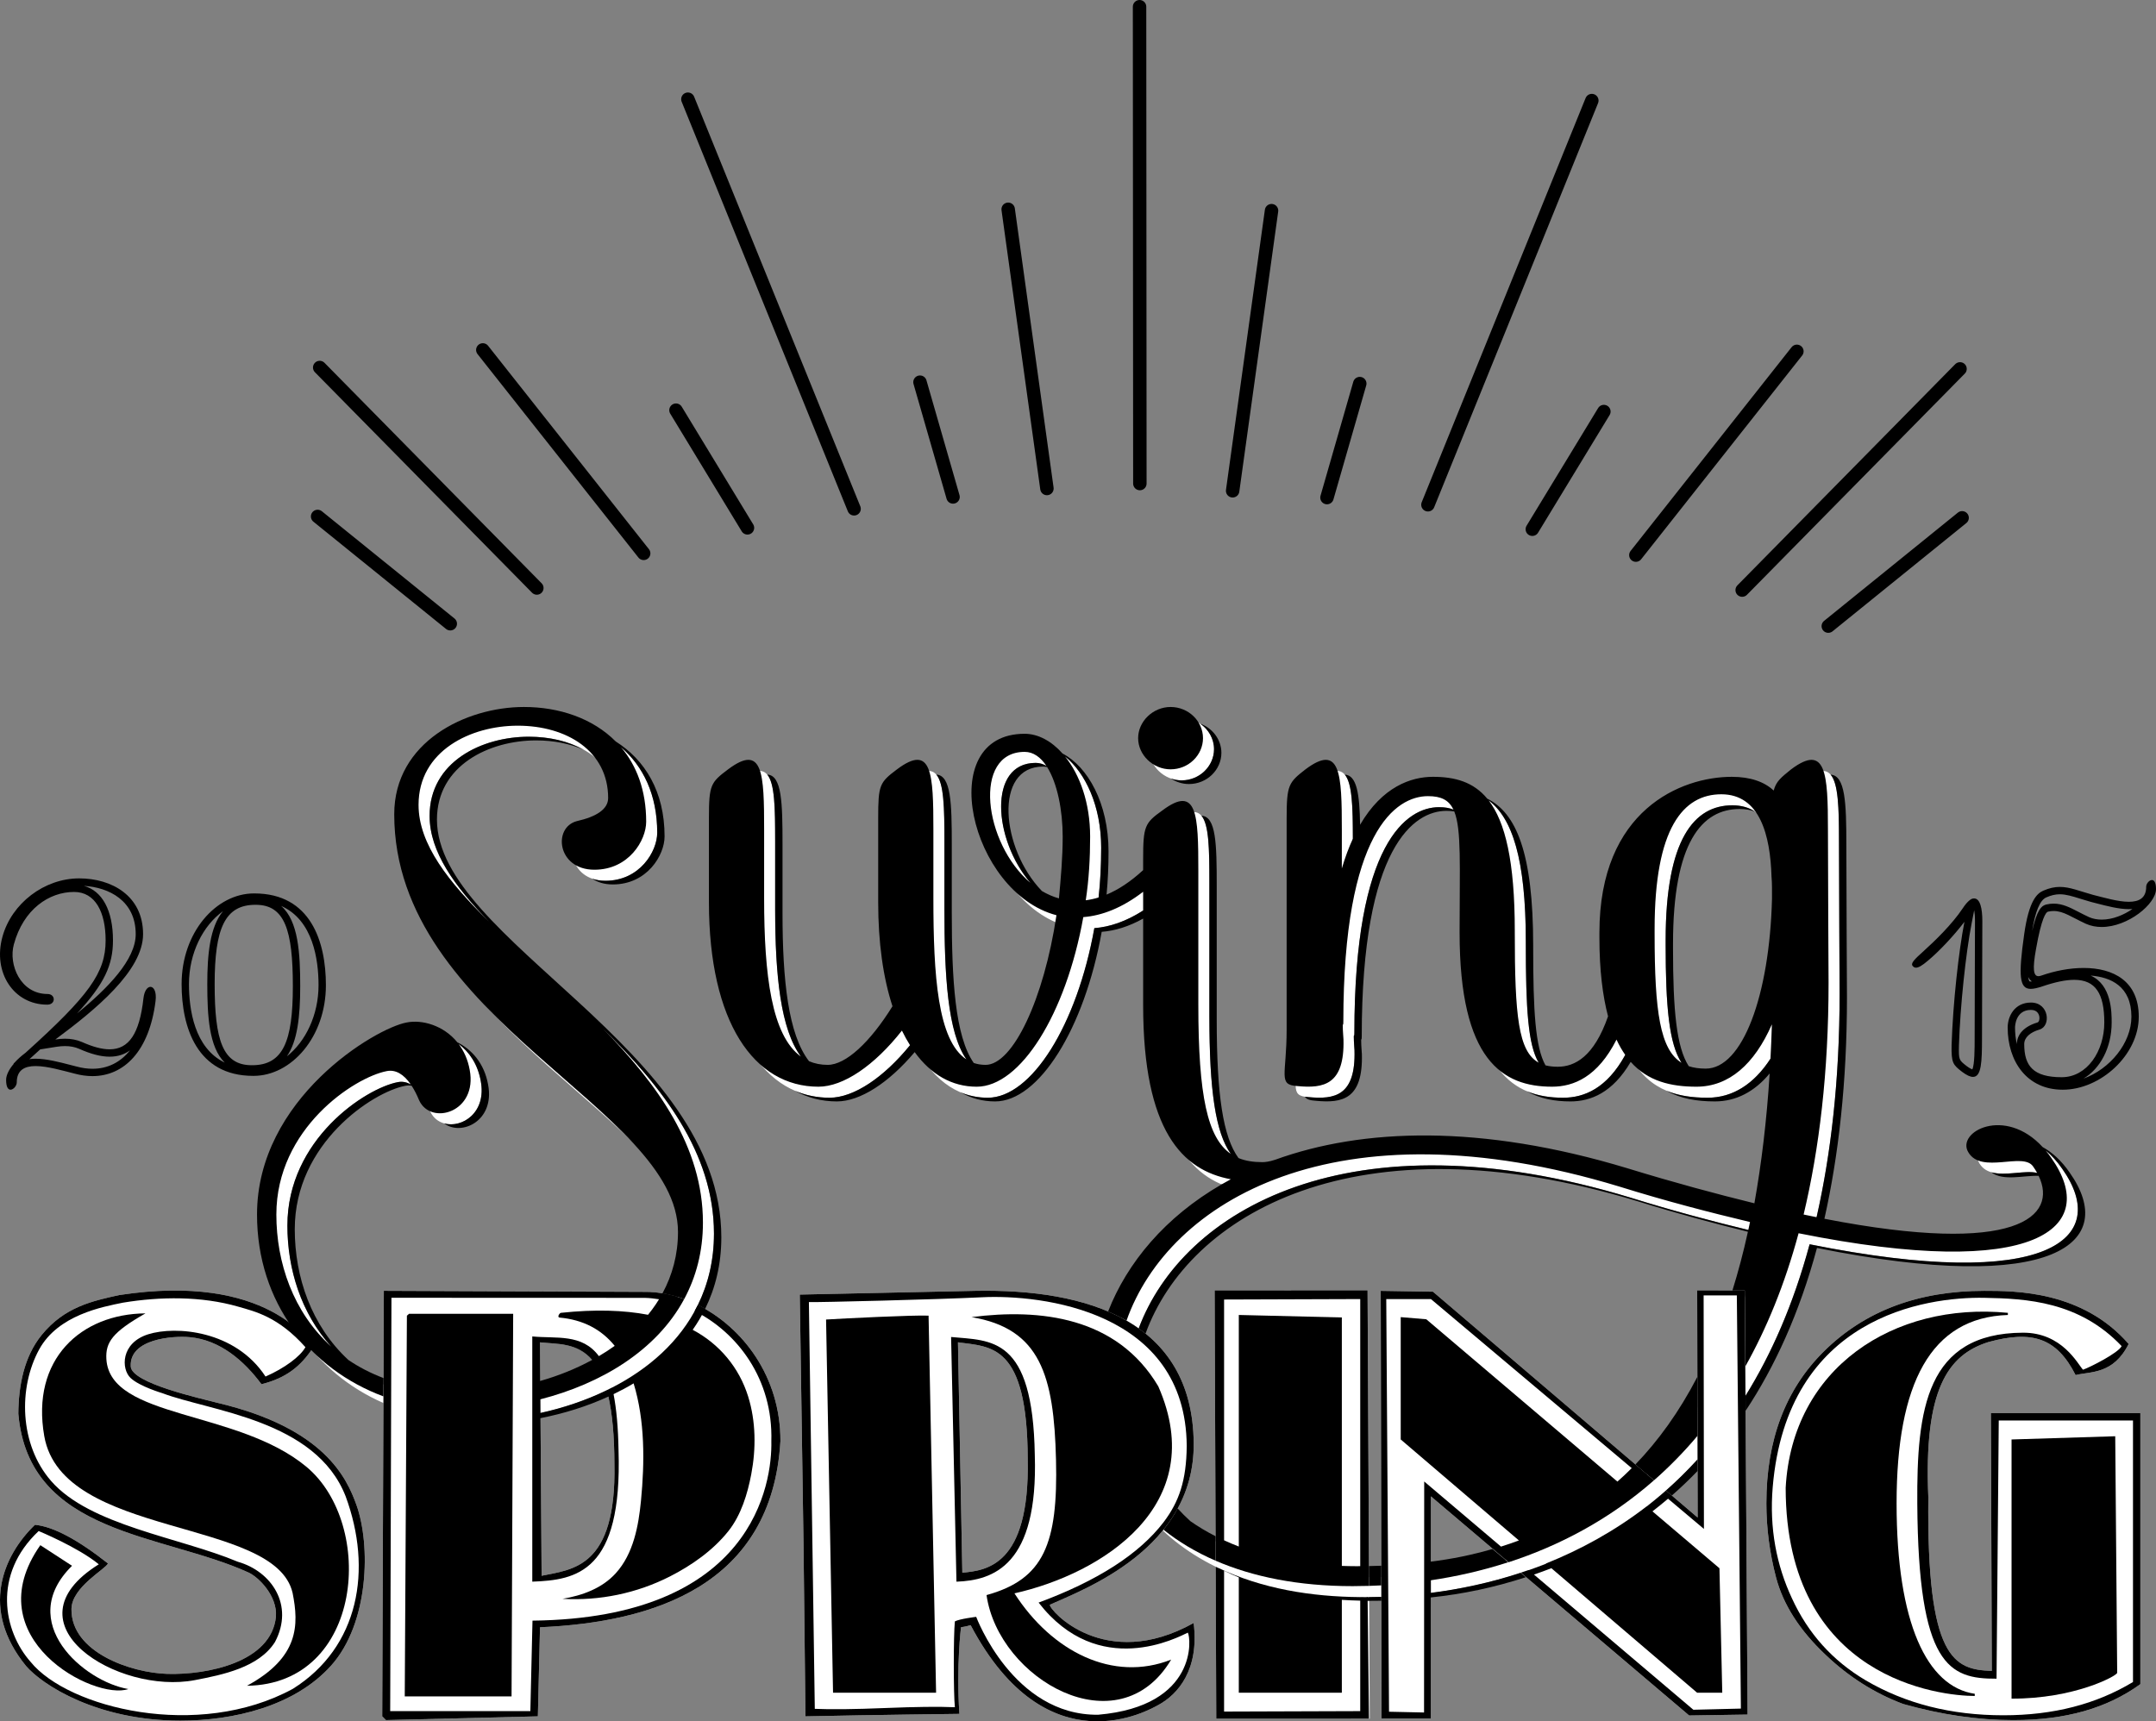 <?xml version="1.0" encoding="utf-8"?>
<!DOCTYPE svg>
<svg version="1.1" id="Swing-Spring-Logo" xmlns="http://www.w3.org/2000/svg" xmlns:xlink="http://www.w3.org/1999/xlink" x="0px" y="0px" width="750.531px" height="599.343px" viewBox="121.582 648.544 750.531 599.343" enable-background="new 121.582 648.544 750.531 599.343" xml:space="preserve">
<rect x="121.582" y="648.544" width="750.531" height="599.343" fill="#808080" stroke="none"/>
<title>Swing Spring 2015</title>
<desc>Swing Spring 2015 logo</desc>
<path id="shine" fill="none" stroke="#000000" stroke-width="4.679" stroke-linecap="round" stroke-linejoin="round" stroke-miterlimit="10" d="
	M518.275,650.883l0.108,166.023 M564.221,721.893l-13.541,97.535 M594.934,782.1l-11.413,39.694 M675.721,683.562l-57.056,140.729
	 M679.911,791.837l-24.909,40.974 M747.1,770.873l-56.053,70.95 M803.891,776.982l-75.836,77.02 M758.035,866.549l46.585-37.706
	 M486.031,818.631l-13.49-97.216 M441.842,781.607l11.504,39.966 M361.047,683.086l57.848,142.619 M381.783,832.335l-24.882-40.976
	 M345.652,841.213l-55.995-70.831 M232.874,776.506l75.588,76.77 M232.148,828.365l46.179,37.35"/>
<path id="y20" d="M150.804,956.99c8.662,0.514,18.021,5.12,18.021,16.818c0,8.854-9.66,18.821-20.446,27.616
	c9.625-10.341,12.532-17.009,12.532-25.444C160.912,965.564,157.199,958.74,150.804,956.99 M144.19,1012.771
	c1.846,0,3.469,0.315,4.937,0.953c4.138,1.844,7.606,2.74,10.6,2.74c2.934,0,5.259-0.833,7.108-2.219
	c-3.328,4.188-7.762,6.427-13.065,6.427c-1.764,0-3.609-0.258-5.536-0.779c-0.688-0.172-1.404-0.357-2.137-0.548
	c-3.921-1.019-8.363-2.172-12.118-2.172c-0.784,0-1.514,0.049-2.193,0.149c0.078-0.061,0.156-0.119,0.236-0.18l0.095-0.07
	l0.084-0.078c1.168-1.053,2.294-2.075,3.374-3.068l5.669-0.908C142.272,1012.855,143.263,1012.771,144.19,1012.771 M149.146,954.38
	c-12.141,0-23.516,8.691-26.712,20.322c-3.451,12.525,3.963,23.646,15.592,23.646c3.069,0,2.939-3.708,0.129-3.708
	c-9.458,0-13.676-10.225-11.758-17.255c3.323-12.269,12.269-18.278,20.959-18.278c7.414,0,10.992,7.029,10.992,16.872
	c0,11.248-5.752,19.172-27.863,39.11c-1.535,1.149-2.812,2.301-3.835,3.451c-0.128,0.127-0.254,0.255-0.383,0.255l0.129,0.128
	c-1.663,1.918-2.686,3.964-2.686,5.624c0,2.545,0.725,3.414,1.535,3.414c1.02,0,2.171-1.378,2.171-2.519
	c0-4.359,2.772-5.711,6.562-5.711c4.096,0,9.383,1.579,13.633,2.643c2.106,0.57,4.167,0.855,6.159,0.855
	c10.957,0,19.798-8.644,21.962-26.164c0.405-3.248-0.621-4.92-1.774-4.92c-1.022,0-2.143,1.319-2.444,4.026
	c-1.368,12.313-5.079,17.728-11.786,17.728c-2.69,0-5.862-0.873-9.559-2.519c-1.909-0.829-3.925-1.175-5.979-1.175
	c-1.109,0-2.23,0.102-3.35,0.28c13.803-10.223,30.547-23.9,30.547-36.681C171.388,960.387,160.395,954.38,149.146,954.38
	L149.146,954.38z M219.454,963.979c11.104,4.895,13.016,18.693,13.016,27.596c0,10.339-4.479,19.624-11.032,24.771
	c3.662-5.218,4.652-13.755,4.652-24.387C226.091,980.466,225.446,969.171,219.454,963.979 M199.225,965.799
	c-4.626,5.539-5.481,15.219-5.481,25.39c0,11.066,0.602,21.946,6.058,27.328c-10.591-5.113-12.436-18.583-12.436-27.328
	C187.364,980.42,192.223,970.796,199.225,965.799 M210.108,959.62h-0.128c-13.164,0-25.178,13.548-25.178,31.57
	c0,15.082,5.367,31.953,24.923,31.953h0.129c13.162,0,25.177-13.549,25.177-31.569C235.032,976.492,229.792,959.62,210.108,959.62
	L210.108,959.62z M209.214,1019.437c-10.097,0-12.908-8.691-12.908-28.248c0-19.426,3.578-27.607,14.186-27.607h0.129
	c10.098,0,12.908,8.819,12.908,28.375c0,19.299-3.451,27.479-14.186,27.479L209.214,1019.437L209.214,1019.437z"/>
<path id="y15" d="M808.824,965.473c0.151,0.842,0.274,2.061,0.274,3.797c0,2.432-0.027,10.185-0.054,18.404
	c-0.031,9.279-0.065,19.154-0.065,22.647c0,2.97,0,8.972-0.811,10.561c-0.316-0.105-0.949-0.392-1.995-1.174
	c-2.701-2.102-2.753-2.143-2.658-7.188c0.439-13.587,2.341-31.868,4.424-42.521L808.824,965.473 M808.79,961.365
	c-0.099,0-0.201,0.008-0.307,0.024c-0.706,0-2.116,1.06-3.646,3.412c-3.764,5.646-9.763,11.408-13.408,14.702
	c-3.53,3.176-4.824,4.469-3.999,5.41c0.301,0.345,0.649,0.562,1.132,0.562c0.836,0,2.073-0.655,4.161-2.443
	c4.233-3.529,9.292-9.057,12.702-13.527c-2.001,10.233-3.998,28.347-4.47,42.932c-0.117,6.233,0.472,6.822,3.647,9.292
	c1.619,1.213,2.858,1.774,3.813,1.774c2.926,0,3.125-5.286,3.125-13.183c0-6.588,0.119-35.875,0.119-41.052
	C811.66,964.888,810.91,961.365,808.79,961.365L808.79,961.365z M838.632,959.914c2.146,0,4.342,0.684,7.123,1.55
	c1.149,0.357,2.338,0.728,3.675,1.101l0.034,0.009l0.031,0.009c0.632,0.157,1.29,0.329,1.964,0.503
	c3.619,0.94,7.722,2.007,11.203,2.007c0.438,0,0.852-0.019,1.246-0.051c-3.003,2.069-6.862,3.696-10.707,3.696
	c-1.6,0-3.083-0.294-4.365-0.854c-1.359-0.624-2.542-1.236-3.686-1.828c-2.99-1.547-5.572-2.882-8.664-2.882
	c-0.866,0-1.718,0.102-2.604,0.312l-0.11,0.026l-0.107,0.036c-1.418,0.47-2.938,1.655-4.677,9.156
	c1.088-6.795,2.729-10.722,4.879-11.679C835.574,960.268,837.089,959.914,838.632,959.914 M849.355,988.224
	c6.959,0.54,14.196,3.667,14.196,14.332c0,9.2-7.539,18.262-16.715,21.549c5.871-3.435,9.842-10.809,9.842-19.55
	C856.679,1001.001,856.679,991.45,849.355,988.224 M827.637,988.719c0.16,0.339,0.352,0.637,0.574,0.904
	c0.203,0.244,0.433,0.459,0.682,0.641c-0.14,0.016-0.274,0.024-0.398,0.024c-0.247,0-0.355-0.033-0.368-0.033v0.001
	C827.923,990.057,827.74,989.604,827.637,988.719 M828.593,1000.178c2.33,0,2.819,1.697,2.922,2.429
	c0.116,0.831-0.107,1.79-0.71,1.962c-4.529,1.344-7.126,4.084-7.126,7.516v0.005c-0.438-1.912-0.64-3.875-0.64-5.768
	C823.039,1006.069,823.103,1000.178,828.593,1000.178 M870.699,954.956c-0.938,0-1.999,1.269-1.999,2.318
	c0,4.013-2.551,5.256-6.038,5.256c-3.77,0-8.635-1.455-12.545-2.433c-4.742-1.32-7.992-2.744-11.487-2.744
	c-1.792,0-3.65,0.375-5.804,1.332c-2.116,0.941-4.939,3.412-6.587,15.057c-2.113,14.796-1.644,19.109,2.255,19.109
	c1.091,0,2.449-0.338,4.095-0.879c4.449-1.507,8.107-2.269,11.066-2.269c7.446,0,10.461,4.837,10.461,14.854
	c0,9.998-6,19.054-14.821,19.054c-9.879,0-13.055-3.88-13.055-11.525c0-2.354,2.116-4.117,5.293-5.059
	c4.116-1.175,3.41-9.41-2.94-9.41c-5.765,0-8.115,4.824-8.115,8.705c0,11.643,6.587,21.643,19.171,21.643
	c13.174,0,26.465-12.116,26.465-25.406c0-12.432-8.859-16.988-19.194-16.988c-4.822,0-9.964,0.992-14.68,2.639
	c-0.394,0.144-0.745,0.222-1.054,0.222c-1.729,0-2.124-2.43-0.828-9.512c1.883-10.704,3.413-12.705,4.117-12.939
	c0.703-0.167,1.367-0.242,2.013-0.242c3.453,0,6.322,2.195,11.278,4.476c1.732,0.756,3.57,1.088,5.437,1.088
	c9.164,0,18.911-8.021,18.911-13.202C872.112,955.756,871.443,954.956,870.699,954.956L870.699,954.956z"/>
<g id="Swing-spring">
	<path id="Swing-white-shadow" fill="#FFFFFF" d="M370.125,1078.085c0,35.85-30.017,56.336-62.296,62.842l-0.1-6.264
		c28.449-6.205,53.712-24.964,53.712-53.322c0-42.985-98.778-73.596-98.778-145.456c0-25.184,24.965-37.34,45.156-37.34
		c22.362,0,42.551,13.024,42.551,39.945c0,6.514-6.078,16.719-18.018,16.719c-13.026,0-14.545-14.764-6.078-16.935
		c6.73-1.521,10.855-4.125,10.855-8.033c0-16.282-14.329-25.184-31.479-25.184c-16.282,0-34.519,8.684-34.519,27.57
		C271.128,974.746,370.125,1012.087,370.125,1078.085z M532.914,920.255c6.295,0,11.288-4.992,11.288-10.855
		c0-5.862-4.993-10.856-11.288-10.856c-6.08,0-11.289,4.994-11.289,10.856C521.625,915.263,526.834,920.255,532.914,920.255z
		 M267.002,1008.395c-10.855,1.954-52.104,26.488-52.104,66.867c0,30.059,17.803,53.02,42.576,62.793
		c0.017,0.007,0.032,0.014,0.049,0.02l0.111-6.354c-25.248-10.167-36.006-33.683-36.006-56.457
		c0-29.959,27.139-47.762,38.427-49.933c4.343-0.868,8.25,2.824,11.288,10.205c4.126,8.901,20.409,4.126,17.586-10.639
		C286.542,1011.652,274.603,1006.877,267.002,1008.395z M714.229,1135.66c-24.373,43.794-61.217,57.692-96.073,61.103v6.613
		c32.108-3.798,68.13-16.786,96.073-48.588V1135.66z M751.526,1081.775c-6.046,22.393-14.469,40.899-24.488,56.15v-31.683
		c2.905-8.643,5.452-18.072,7.581-28.375c-13.678-3.256-28.873-7.164-45.59-12.374c-97.77-29.659-155.733,4.549-171.063,45.584
		c-1.93-1.371-3.978-2.616-6.127-3.745c7.229-17.297,21.326-33.293,42.042-44.35c-16.762-3.104-30.518-16.746-30.518-60.666v-39.433
		c-7.327,5.635-14.332,8.322-20.83,8.823c-6.078,33.866-21.916,59.05-37.115,59.05c-11.072,0-19.952-6.946-26.03-19.537
		c-9.553,12.156-20.366,19.537-29.052,19.537c-22.362,0-38.129-22.36-38.129-64.261v-29.308c0-11.506,0.598-12.374,6.676-16.935
		c12.158-9.118,12.538,1.521,12.538,21.058v23.883c0,33.649,4.106,57.964,22.126,57.964c6.295,0,14.744-7.816,22.559-20.407
		c-3.256-9.986-4.976-22.145-4.976-36.257v-29.308c0-11.505,0.491-12.374,6.567-16.934c12.157-9.118,12.647,1.521,12.647,21.058
		v23.883c0,31.911,2.1,57.964,18.164,57.964c9.553,0,20.334-23.013,24.677-52.104c-29.959-7.815-42.985-63.176-11.072-63.176
		c11.289,0,22.796,14.763,22.796,35.821c0,7.599-0.435,14.98-1.521,22.145c6.191-0.773,12.899-3.971,19.972-10.494v-3.834
		c0-11.505,0.599-12.592,6.677-16.935c12.157-9.117,12.538,1.521,12.538,21.06v46.677c0,43.42,6.024,54.709,22.307,54.709
		c0.891,0,2.441-0.169,4.349-0.812c0.025-0.009,0.052-0.012,0.077-0.021c30.376-10.997,71.476-12.542,122.764,3.003
		c16.282,4.992,30.833,8.9,44.076,12.157c3.257-18.235,5.438-38.86,6.09-62.308c-6.08,13.895-14.961,21.709-26.25,21.709
		c-11.7,0-21.824-3.244-27.836-16.402c-6.567,12.996-14.897,16.402-22.438,16.402c-17.151,0-32.188-9.117-32.188-53.623v-0.65
		c0-36.474,1.8-46.894-11.009-46.894c-11.072,0-29.461,12.157-29.461,78.591c0,0.433,0.016,0.868-0.201,1.086
		c0,2.387,0.247,4.342,0.247,4.992c0.436,15.849-6.883,17.151-16,16.282c-6.948-0.434-3.782-3.691-3.782-19.756v-73.597
		c0-11.505,0.706-12.374,6.568-16.934c12.158-9.118,12.646,1.521,12.646,21.058v13.46c7.686-26.051,21.745-31.912,31.731-31.912
		c17.15,0,28.475,8.899,28.475,53.622v0.651c0,36.255,1.932,46.676,14.958,46.676c5.988,0,12.641-3.557,17.511-17.549
		c-1.847-7.05-3.006-16.006-3.006-27.391v-1.736c0-42.769,28.485-54.273,46.072-54.273c6.513,0,11.337,1.735,14.593,4.776
		c0.868-3.258,2.605-4.559,6.08-7.382c12.156-9.118,12.808,1.521,12.808,21.058c0,15.63,0.217,49.065,0.217,53.188
		c0,31.263-3.256,57.966-8.683,80.762c79.023,16.716,90.747-1.304,79.893-16.718c-3.475-5.209-18.02,2.822-22.579-4.992
		c-4.56-7.599,15.414-17.585,28.875,1.953C856.629,1079.822,834.675,1098.492,751.526,1081.775z M495.359,943.7
		c0-14.329-4.561-29.525-13.244-29.525c-21.492,0-12.156,44.289,11.94,51.02C494.707,958.247,495.359,950.866,495.359,943.7z
		 M742.113,957.595c-0.434-14.329-4.012-28.656-17.472-28.656c-13.243,0-23.224,11.722-23.224,46.893v1.737
		c0,35.387,3.25,46.893,17.795,46.893c12.81,0,22.196-25.402,23.064-59.052C742.276,962.805,742.33,959.982,742.113,957.595z
		 M531.035,1174.697c-1.385,2.411-2.962,4.656-4.672,6.754c14.878,13.974,38.07,23.203,69.91,23.203c2.134,0,4.311-0.043,6.51-0.119
		v-6.899c-1.727,0.036-3.451,0.07-5.153,0.07C566.929,1197.706,544.811,1188.473,531.035,1174.697z"/>
	<g id="SPRING-white-fill">
		<path fill="#FFFFFF" d="M197.685,1137.084c-6.649-1.743-30.263-6.925-30.587-12.747c-0.536-9.618,14.603-10.756,20.537-10.21
			c10.536,0.968,18.892,8.188,24.963,16.372c8.595-2.116,13.744-6.272,17.938-12.705c-0.813-1.711-15.776-26.295-67.501-18.324
			c-9.455,2.084-18.99,4.163-26.902,13.832c-6.253,7.643-8.097,17.89-8.17,27.472c3.625,42.298,50.323,41.673,80.152,55.304
			c3.501,1.6,10.052,8.132,9.528,15.32c-1.542,15.902-23.888,20.363-37.807,19.963c-12.678-0.366-33.551-7.531-33.377-22.579
			c0.088-7.685,12.078-14.012,12.703-15.88c-10.588-8.345-19.057-12.828-25.408-13.453c-11.169,10.755-19.175,29.489-3.106,49.161
			c5.573,6.509,24.602,19.033,53.735,19.033c18.386,0,39.746-4.937,52.502-19.207c13.182-14.75,13.797-41.887,8.78-55.9
			C242.282,1163.082,234.433,1145.852,197.685,1137.084z"/>
		<path fill="#FFFFFF" d="M346.518,1098.36l-91.322-0.37l-0.56,148.16l1.308,1.307l52.874-1.307l0.747-31.017
			c39.435-1.711,80.746-14.521,83.691-64.827C393.354,1119.431,368.321,1098.509,346.518,1098.36z M310.125,1197.198l-0.561-81.272
			c11.216,1.218,25.824-2.099,25.901,42.418C336.197,1194.45,320.887,1194.967,310.125,1197.198z"/>
		<path fill="#FFFFFF" d="M537.114,1213.641c-31.09,17.343-50.41-4.647-50.06-6.353c11.46-5.231,50.39-19.325,50.071-56.237
			c-0.368-42.592-37.055-53.807-76.039-53.061l-61.095,1.308l1.308,87.064l0.675,59.788c23.352-0.51,53.586-0.863,53.586-0.863
			c-1.12-16.732,0.562-30.163,0.562-30.163s1.846-0.238,3.342-0.735c26.707,50.541,62.573,29.292,65.293,27.837
			C531.646,1238.54,539.119,1229.916,537.114,1213.641z M456.582,1196.136l-1.525-80.229c11.405,1.646,24.214,0.319,24.283,40.751
			C480.098,1194.077,464.608,1195.329,456.582,1196.136z"/>
		<polygon fill="#FFFFFF" points="544.412,1097.818 544.976,1246.965 598.406,1246.956 597.651,1097.805 		"/>
		<path fill="#FFFFFF" d="M728.97,1097.854l0.961,147.672c0,0-20.116,0.32-20.336,0.32l-89.893-76.296l-0.017,77.337h-17.17
			l-0.283-148.886l18.175,0.293l92.15,78.635l-0.16-79.115L728.97,1097.854z"/>
		<path fill="#FFFFFF" d="M814.635,1140.567l0.319,89.747c-13.191-0.399-22.687-4.083-22.096-60.446
			c-1.606-37.557,6.781-49.529,20.836-54.019c15.359-4.241,23.892-1.437,30.428,11.471c5.158-1.3,13.119-0.134,18.47-10.836
			c-16.092-18.495-39.427-18.495-50.263-18.495c-23.041,0-41.661,7.038-55.862,21.112c-13.329,13.203-19.99,30.827-19.99,52.872
			c0,8.595,1.118,17.188,3.362,25.784c2.489,9.468,8.222,18.436,17.186,26.904c8.099,7.723,17.127,13.451,27.093,17.188
			c13.327,3.738,25.956,5.604,38.285,5.604c18.435,0,32.735-4.171,44.265-12.517v-94.37H814.635z"/>
	</g>
	<g id="SPRING">
		<g id="S">
			<path d="M197.685,1137.084c-6.649-1.743-30.263-6.925-30.587-12.747c-0.536-9.618,14.603-10.756,20.537-10.21
				c10.536,0.968,18.892,8.188,24.963,16.372c8.595-2.116,13.744-6.272,17.938-12.705c-0.813-1.711-15.776-26.295-67.501-18.324
				c-9.455,2.084-18.99,4.163-26.902,13.832c-6.253,7.643-8.097,17.89-8.17,27.472c3.625,42.298,50.323,41.673,80.152,55.304
				c3.501,1.6,10.052,8.132,9.528,15.32c-1.542,15.902-23.888,20.363-37.807,19.963c-12.678-0.366-33.551-7.531-33.377-22.579
				c0.088-7.685,12.078-14.012,12.703-15.88c-10.588-8.345-19.057-12.828-25.408-13.453c-11.169,10.755-19.175,29.489-3.106,49.161
				c5.573,6.509,24.602,19.033,53.735,19.033c18.386,0,39.746-4.937,52.502-19.207c13.182-14.75,13.797-41.887,8.78-55.9
				C242.282,1163.082,234.433,1145.852,197.685,1137.084z M132.281,1227.234c-9.543-10.757-13.377-30.44,2.758-45.606
				c0,0,13.793,5.684,20.935,11.582c-33.327,20.779,6.629,45.5,33.459,40.322c9.618-1.855,22.254-4.379,27.873-13.264
				c6.787-12.839-1.222-24.631-12.918-27.938c-20.328-8.543-51.52-12.601-65.041-28.159c-11.06-12.727-11.415-32.495-4.11-45.802
				c6.566-11.962,21.958-14.789,29.129-16.252c13.072-2.154,27.322-2.303,40.123,1.379c5.934,1.707,13.959,3.503,23.421,14.112
				c-1.804,3.263-7.248,7.306-13.894,10.228c-10.514-16.092-31.258-17.736-40.849-14.712c-9.59,3.024-9.429,12.07-6.147,15.192
				c3.11,2.958,11.061,5.301,11.061,5.301c16.561,6.309,53.373,9.177,63.821,35.913c9.407,25.466,4.764,52.526-18.378,67.04
				C190.464,1254.562,145.256,1243.195,132.281,1227.234z"/>
			<path d="M207.555,1235.5c18.151-9.851,18.105-21.177,15.884-32.318c-6.059-26.427-80.144-18.798-86.44-54.56
				c-4.732-26.883,12.828-42.602,35.227-42.783c-11.529,6.547-13.931,10.069-13.617,15.885c1.232,20.977,45.691,17.55,69.684,37.571
				C252.285,1179.316,248.124,1234.949,207.555,1235.5z"/>
			<path d="M146.656,1193.729l-11.032-7.178c-22.75,32.371,18.81,54.188,30.641,50.091
				C150.809,1234.057,126.751,1213.37,146.656,1193.729z"/>
		</g>
		<g id="P">
			<path d="M364.518,1102.917L364.518,1102.917c-0.352,0.72-0.754,1.406-1.138,2.105c14.896,7.49,27.336,23.698,26.714,45.313
				c0.324,14.569-6.188,61.646-83.146,62.486l-0.744,31.504h-48.793l0.438-143.919l88.167,0.033
				c3.388,0.093,6.851,0.686,10.273,1.729c0.365-0.697,0.742-1.389,1.072-2.104l0,0c-3.618-1.092-7.273-1.681-10.842-1.706
				l-91.322-0.371l-0.56,148.16l1.308,1.307l52.874-1.307l0.747-31.016c39.435-1.712,80.746-14.521,83.691-64.828
				C393.327,1127.859,380.114,1110.685,364.518,1102.917z"/>
			<path d="M382.025,1134.782c-3.131-10.061-9.989-18.298-19.311-23.219c1.622-2.31,3.076-4.741,4.336-7.302
				c-0.835-0.479-1.682-0.92-2.534-1.341c-6.304,12.849-17.25,22.27-29.837,28.747c-0.001-0.009-0.003-0.018-0.005-0.026
				c-0.617,0.317-1.233,0.637-1.858,0.939c0.001,0.006,0.002,0.011,0.003,0.016c-7.387,3.591-15.275,6.2-23.084,7.915l-0.032-4.751
				c21.034-5.391,40.366-16.887,50.05-34.895c-2.502-0.915-5.034-1.589-7.557-2.004c-1.426,2.633-3.12,5.117-5.022,7.468
				c-8.324-1.59-18.314-1.966-30.331-0.678c-0.448,0.048-1.399,1.445-0.526,1.646c8.262,0.743,14.62,4.123,19.254,9.852
				c-1.76,1.266-3.604,2.453-5.507,3.577c-5.888-7.927-14.737-6.033-23.187-6.857v85.382c15.372-0.562,31.389-3.239,30.024-45.773
				c-0.132-8.057-0.742-14.438-1.731-19.51c2.395-1.158,4.734-2.402,6.984-3.756c3.973,12.999,3.862,27.428,2.563,40.847
				c-0.852,8.796-2.626,18.476-8.767,25.252c-4.791,5.288-11.662,7.761-18.542,8.919c12.906,0.754,25.875-1.936,37.398-7.801
				c7.591-3.865,15.034-9.094,20.368-15.821c4.387-5.523,6.635-12.916,7.928-19.74
				C384.797,1152.949,384.737,1143.499,382.025,1134.782z M327.72,1122.048c-5.607,3.053-11.705,5.513-18.062,7.313l-0.092-13.436
				C315.564,1116.576,322.522,1115.973,327.72,1122.048z M335.465,1158.344c0.73,36.107-14.58,36.623-25.34,38.854l-0.378-54.88
				c8.158-1.599,16.175-4.102,23.62-7.507C334.675,1140.598,335.449,1148.228,335.465,1158.344z"/>
			<polygon points="263.231,1106.654 262.483,1239.202 299.662,1239.202 300.225,1105.98 263.977,1105.98 263.231,1106.654 			"/>
		</g>
		<g id="R">
			<path d="M487.055,1207.288c11.46-5.231,50.39-19.325,50.071-56.237c-0.368-42.592-37.055-53.807-76.039-53.061l-61.095,1.308
				l1.308,87.064l0.675,59.788c23.352-0.51,53.586-0.863,53.586-0.863c-1.12-16.732,0.562-30.163,0.562-30.163
				s1.846-0.238,3.342-0.735c26.707,50.541,62.573,29.292,65.293,27.837c6.891-3.686,14.362-12.31,12.357-28.585
				C506.026,1230.983,486.705,1208.993,487.055,1207.288z M503.873,1245.589c-29.657,0.339-42.467-34.088-42.467-34.088
				s-5.801,0.709-7.42,1.578c-0.501,4.733-0.501,25.036,0,29.894c-5.481-0.248-13.578-0.155-24.287,0.28
				c-10.715,0.438-18.87,0.53-24.476,0.28l-2.055-141.621c2.736,0.127,45.445-0.933,60.16-1.679
				c20.664-1.048,71.013,4.625,71.368,51.751c-0.115,12.119-2.678,19.43-8.032,26.53c-8.472,11.086-22.98,20.428-43.534,28.024
				c20.948,26.979,48.598,12.029,51.944,10.463C536.183,1218.627,538.745,1242.564,503.873,1245.589z M452.671,1114.06l1.866,85.198
				c12.774-0.468,28.509-5.571,27.271-44.144C481.134,1113.633,466.598,1115.414,452.671,1114.06z M456.582,1196.136l-1.525-80.229
				c11.405,1.646,24.214,0.319,24.283,40.751C480.098,1194.077,464.608,1195.329,456.582,1196.136z"/>
			<path d="M474.723,1203.324c30.241-6.783,68.346-30.519,50.072-72.081c-14.343-24.196-41.077-27.183-65.016-24.098
				c23.938,3.962,28.695,20.362,29.412,49.63c0.718,29.268-4.21,41.645-24.184,47.151c4.19,29.3,45.929,53.316,64.273,22.467
				C509.016,1234.398,487.773,1223.616,474.723,1203.324z"/>
			<path d="M409.148,1107.981l2.428,129.939h35.871l-2.616-131.292C439.849,1106.381,414.998,1107.609,409.148,1107.981z"/>
		</g>
		<g id="I">
			<path d="M597.659,1204.678v-0.035c0,0.009-1.362-0.026-2.312-0.026c-0.109,0-0.197,0-0.25,0v0.014
				c-16.952-0.142-34.158-2.857-49.534-10.225c0.131,0.067,0.264,0.129,0.395,0.196c-0.394-0.186-0.796-0.359-1.183-0.55l0.2,52.912
				l53.164-0.008L597.659,1204.678z M547.701,1244.486v-49.027c1.686,0.816,3.39,1.597,5.124,2.308v40.154h35.867v-32.333
				c2.091,0.138,4.233,0.221,6.405,0.275v38.463L547.701,1244.486z"/>
			<path d="M598.158,1197.704L598.158,1197.704l-0.507-99.899l-53.239,0.014l0.33,87.418l0,0l0.027,6.729
				c12.887,5.576,28.741,8.846,47.662,8.846c1.887,0,3.804-0.031,5.741-0.09L598.158,1197.704z M588.692,1193.766v-86.504h-0.091
				l-35.776-0.868v80.628c-1.769-0.675-3.464-1.409-5.124-2.169v-83.836l47.396-0.16v92.995c-0.436,0.003-0.878,0.013-1.311,0.013
				C592.058,1193.863,590.367,1193.823,588.692,1193.766z"/>
		</g>
		<g id="N">
			<path d="M728.97,1097.854l-16.573-0.04l0.16,79.115l-11.039-9.42c-0.438,0.385-0.882,0.755-1.32,1.133l0.011,0.008
				c-1.779,1.526-3.572,3.009-5.389,4.42l-0.028-0.025c-11.115,8.581-23.094,15.109-35.062,19.887l0.075,0.064
				c-2.012,0.8-4.029,1.537-6.047,2.246l-0.052-0.044c-0.9,0.317-1.801,0.624-2.699,0.922l58.59,49.728
				c0.219,0,20.335-0.32,20.335-0.32L728.97,1097.854z M711.062,1243.854l-55.487-47.069c2.023-0.698,4.046-1.426,6.065-2.216
				l50.73,43.353h8.753l-0.979-43.338l-23.319-19.809c1.828-1.408,3.634-2.884,5.424-4.404l12.493,10.521l-0.104-81.314h11.559
				l1.411,143.869L711.062,1243.854z"/>
			<path d="M690.891,1158.44l-70.483-60.146l-18.175-0.293l0.283,148.886h17.17l0.017-77.336l27.031,22.942
				c17.453-5.678,34.897-14.734,50.627-28.532L690.891,1158.44z M684.624,1164.41l-66.534-56.519l-8.901-0.746v42.594l41.144,35.161
				c-2.07,0.773-4.15,1.49-6.238,2.145l-26.729-22.674l-0.055,80.436l-12.19-0.266l-0.966-143.685h15.548l69.904,58.866
				C687.972,1161.36,686.31,1162.919,684.624,1164.41z"/>
		</g>
		<g id="G">
			<path d="M814.635,1140.567l0.319,89.747c-13.191-0.399-22.687-4.083-22.096-60.446c-1.606-37.557,6.781-49.529,20.836-54.019
				c15.359-4.241,23.892-1.437,30.428,11.471c5.158-1.3,13.119-0.134,18.47-10.836c-16.092-18.495-39.427-18.495-50.263-18.495
				c-23.041,0-41.661,7.038-55.862,21.112c-13.329,13.203-19.99,30.827-19.99,52.872c0,8.595,1.118,17.188,3.362,25.784
				c2.489,9.468,8.222,18.436,17.186,26.904c8.099,7.723,17.127,13.451,27.093,17.188c13.327,3.738,25.956,5.604,38.285,5.604
				c18.435,0,32.735-4.171,44.265-12.517v-94.37H814.635z M864.103,1234.191c-12.81,7.726-27.696,11.584-45.132,11.584
				c-18.188,0-34.055-4.046-47.881-12.145c-11.586-6.848-20.113-16.377-25.715-28.583c-5.358-11.459-7.891-24.373-6.693-38.674
				c4.977-59.412,53.306-66.316,73.63-65.952c14.694,0.262,33.061,1.238,47.838,16.814c-1.122,2.369-10.958,7.351-13.449,8.222
				c-1.812-1.924-7.237-12.961-20.921-12.892c-33.681,0.168-36.977,26.617-36.764,59.581c0.363,56.41,11.05,60.974,27.587,60.888
				l0.77-89.906h46.73V1234.191z"/>
			<path d="M781.809,1171.983c0-41.664,11.84-64.722,38.74-65.586v-0.747c-39.71-3.848-75.124,19.18-77.352,60.946
				c0.063,66.865,54.294,72.456,65.823,72.456v-0.758C792.368,1235.84,781.809,1213.648,781.809,1171.983z"/>
			<path d="M858.602,1231.015l-0.682-82.393l-36.09,1.122v90.238C843.606,1240.056,858.351,1232.137,858.602,1231.015z"/>
		</g>
	</g>
	<g id="Swing-CUT">
		<path d="M544.768,1191.966l-0.031-8.528c-3.133-1.599-6.059-3.348-8.764-5.242c-1.577-1.423-3.053-2.906-4.438-4.433
			c-1.442,2.645-3.104,5.106-4.937,7.387C531.802,1185.327,537.858,1188.978,544.768,1191.966z"/>
		<path d="M255.081,1128.358c-4.513-1.708-8.586-3.828-12.227-6.295c-12.899-11.929-18.663-28.906-18.663-45.52
			c0-29.959,27.139-47.763,38.427-49.933c0.772-0.155,1.528-0.149,2.27-0.018c0.927,1.428,1.801,3.127,2.613,5.097
			c4.126,8.901,20.408,4.126,17.586-10.639c-0.655-3.629-2.042-6.6-3.844-9.001c3.641,2.727,6.62,6.93,7.687,12.844
			c2.12,11.094-6.543,16.547-12.734,14.797c5.923,4.529,17.735-0.764,15.296-13.516c-1.35-7.489-5.758-12.254-10.707-14.72
			c-4.806-5.91-12.282-7.972-17.626-6.904c-10.855,1.953-52.104,26.488-52.104,66.867c0,30.628,18.493,53.874,44.001,63.322
			L255.081,1128.358z M217.786,1071.42c0-29.959,27.139-47.763,38.427-49.933c3.064-0.613,5.908,1.054,8.387,4.673
			c-1.442-0.849-2.963-1.146-4.544-0.83c-11.288,2.17-38.427,19.975-38.427,49.933c0,15.093,4.733,30.506,15.273,42.146
			C223.663,1105.455,217.786,1088.238,217.786,1071.42z"/>
		<path d="M544.203,909.399c0,5.862-4.993,10.855-11.288,10.855c-1.311,0-2.577-0.243-3.764-0.668
			c1.824,1.221,4.011,1.948,6.325,1.948c6.295,0,11.288-4.991,11.288-10.854c0-4.593-3.068-8.638-7.423-10.182
			C542.288,902.483,544.203,905.773,544.203,909.399z"/>
		<path d="M357.598,1077.498c0,7.888-1.967,15.026-5.402,21.365c2.523,0.415,5.055,1.091,7.557,2.004
			c4.134-7.685,6.529-16.54,6.529-26.625c0-26.438-15.889-48.276-34.935-67.665c20.703,20.345,38.778,43.31,38.778,71.508
			c0,9.311-2.046,17.571-5.607,24.833c0.851,0.423,1.696,0.866,2.532,1.345c3.582-7.278,5.636-15.559,5.636-24.896
			c0-65.997-98.996-103.339-98.996-145.458c0-18.887,18.236-27.57,34.519-27.57c6.053,0,11.747,1.113,16.59,3.265
			c-5.336-2.99-11.997-4.545-19.152-4.545c-16.283,0-34.519,8.684-34.519,27.57c0,12.44,8.639,24.464,20.81,36.932
			c-14.155-13.854-24.652-27.062-24.652-40.774c0-18.887,18.236-27.571,34.519-27.571c17.151,0,31.479,8.902,31.479,25.185
			c0,3.908-4.125,6.513-10.855,8.033c-8.467,2.17-6.948,16.934,6.078,16.934c11.94,0,18.018-10.204,18.018-16.718
			c0-10.918-3.323-19.55-8.762-25.956c7.673,6.621,12.605,16.511,12.605,29.799c0,6.514-6.078,16.719-18.019,16.719
			c-1.745,0-3.276-0.271-4.611-0.735c1.796,1.229,4.176,2.016,7.173,2.016c11.94,0,18.019-10.204,18.019-16.718
			c0-15.683-6.858-26.639-17.002-33.062c-7.987-8.048-19.636-12.009-31.953-12.009c-20.191,0-45.156,12.157-45.156,37.341
			C258.818,1003.902,357.598,1034.513,357.598,1077.498z"/>
		<path d="M529.071,916.412c6.294,0,11.288-4.992,11.288-10.855s-4.994-10.855-11.288-10.855c-6.08,0-11.29,4.992-11.29,10.855
			S522.991,916.412,529.071,916.412z"/>
		<path d="M701.53,1167.521l2.036,1.736c3.056-2.668,6.045-5.515,8.958-8.55l-0.009-4.017
			C708.97,1160.588,705.3,1164.192,701.53,1167.521z"/>
		<path d="M598.172,1200.722c1.406-0.042,2.824-0.1,4.256-0.176l-0.015-6.842c-1.432,0.055-2.857,0.093-4.277,0.119
			L598.172,1200.722z"/>
		<path d="M697.36,1163.962c5.259-4.614,10.327-9.753,15.139-15.479l-0.041-20.545c-6.354,12.24-13.636,22.285-21.57,30.503
			L697.36,1163.962z"/>
		<path d="M842.04,1056.789c-2.923-4.243-6.153-7.066-9.373-8.847c-13.216-14.388-30.14-5.288-25.906,1.769
			c4.559,7.815,19.104-0.216,22.578,4.992c0.526,0.747,0.998,1.502,1.413,2.256c-4.028-1.076-11.042,1.175-15.969-0.255
			c4.084,3.219,11.467,1.026,16.478,1.252c6.731,14.018-7.297,28.038-74.578,14.938c4.921-21.987,7.853-47.495,7.853-77.108
			c0-4.125-0.217-37.559-0.217-53.189c0-14.466-0.362-24.041-5.481-24.345c2.691,3.095,2.919,11.525,2.919,23.064
			c0,15.63,0.217,49.065,0.217,53.188c0,29.944-2.993,55.695-8.014,77.848c-1.482-0.299-2.979-0.606-4.512-0.931
			c5.427-22.796,8.683-49.499,8.683-80.762c0-4.124-0.217-37.558-0.217-53.188c0-19.538-0.651-30.177-12.809-21.058
			c-3.474,2.823-5.211,4.125-6.079,7.382c-3.256-3.039-8.08-4.776-14.593-4.776c-17.587,0-46.073,11.506-46.073,54.273v1.737
			c0,11.384,1.158,20.341,3.007,27.39c-4.87,13.992-11.522,17.55-17.511,17.55c-1.582,0-3-0.158-4.271-0.493
			c-3.551-6.365-4.28-18.868-4.28-41.061v-0.651c0-32.655-6.047-46.198-15.981-51.136c-4.835-5.851-11.291-7.61-18.898-7.61
			c-7.636,0-17.646,3.439-25.375,16.69c-0.186-10.57-1.089-17.245-5.333-17.463c2.588,3.024,2.809,11.163,2.817,22.315
			c-1.399,3.04-2.692,6.475-3.842,10.37V937.47c0-19.539-0.488-30.177-12.647-21.058c-5.861,4.56-6.567,5.427-6.567,16.935v73.596
			c0,16.064-3.166,19.322,3.781,19.756c9.118,0.869,16.437-0.434,16.001-16.282c0-0.652-0.247-2.605-0.247-4.992
			c0.217-0.218,0.201-0.653,0.201-1.086c0-66.433,18.389-78.591,29.461-78.591c4.576,0,7.282,1.343,8.877,4.716
			c-1.36-0.588-3.004-0.872-5.034-0.872c-11.072,0-29.461,12.156-29.461,78.59c0,0.434,0.016,0.869-0.201,1.087
			c0,2.386,0.247,4.341,0.247,4.991c0.436,15.849-6.883,17.151-16,16.283c-0.486-0.03-0.918-0.077-1.309-0.138
			c0.623,0.902,1.792,1.289,3.87,1.418c9.118,0.869,16.437-0.434,16.001-16.282c0-0.652-0.248-2.605-0.248-4.992
			c0.217-0.218,0.201-0.653,0.201-1.086c0-66.433,18.389-78.591,29.462-78.591c1.008,0,1.915,0.074,2.749,0.212
			c2.546,6.296,1.854,18.895,1.854,41.558v0.65c0,44.506,15.036,53.623,32.187,53.623c7.541,0,15.871-3.406,22.439-16.401
			c0.918,2.008,1.943,3.761,3.042,5.33c-6.436,11.749-14.398,14.914-21.639,14.914c-4.453,0-8.76-0.624-12.702-2.313
			c4.602,2.671,9.825,3.595,15.265,3.595c6.994,0,14.659-2.972,20.975-13.767c5.966,6.739,13.968,8.643,22.895,8.643
			c11.289,0,20.171-7.815,26.25-21.709c-0.114,4.083-0.289,8.047-0.493,11.961c-5.7,8.77-13.063,13.591-21.914,13.591
			c-5.143,0-9.979-0.629-14.297-2.448c4.932,2.803,10.671,3.729,16.859,3.729c7.447,0,13.838-3.425,19.073-9.731
			c-1.04,16.53-2.877,31.538-5.317,45.205c-13.242-3.258-27.793-7.166-44.075-12.157c-51.288-15.545-92.388-14-122.764-3.003
			c-0.025,0.009-0.052,0.012-0.077,0.021c-1.906,0.644-3.457,0.812-4.349,0.812c-3.15,0-5.913-0.43-8.326-1.426
			c-5.362-7.352-7.576-21.858-7.576-48.16v-46.676c0-14.522-0.214-24.12-5.312-24.352c2.616,3.091,2.751,11.525,2.751,23.07v46.677
			c0,26.104,2.183,40.582,7.458,47.987c-8.081-5.552-11.301-20.112-11.301-51.831v-46.676c0-19.54-0.381-30.179-12.539-21.06
			c-6.078,4.343-6.676,5.428-6.676,16.935v3.834c-4.396,4.056-8.652,6.822-12.73,8.523c0.469-4.919,0.684-9.933,0.684-15.05
			c0-16.783-7.311-29.556-15.992-34.056c-3.898-4.396-8.57-6.89-13.209-6.89c-31.912,0-18.886,55.361,11.073,63.176
			c-4.343,29.091-15.124,52.104-24.677,52.104c-1.486,0-2.853-0.227-4.11-0.657c-6.558-9.395-7.649-29.271-7.649-52.184v-23.882
			c0-14.498-0.275-24.088-5.381-24.349c2.646,3.092,2.819,11.524,2.819,23.067v23.883c0,22.931,1.09,42.825,7.66,52.212
			c-10.018-6.548-11.503-29.228-11.503-56.055v-23.883c0-19.539-0.491-30.178-12.647-21.059c-6.077,4.561-6.567,5.428-6.567,16.935
			v29.308c0,14.112,1.719,26.271,4.976,36.257c-7.815,12.591-16.264,20.407-22.558,20.407c-2.408,0-4.561-0.447-6.494-1.279
			c-7.241-9.348-9.228-28.198-9.228-51.561v-23.883c0-14.521-0.215-24.118-5.313-24.351c2.617,3.09,2.751,11.524,2.751,23.069
			v23.883c0,23.094,1.937,41.784,8.978,51.24c-10.198-7.363-12.819-28.247-12.819-55.083V937.47c0-19.539-0.38-30.177-12.538-21.058
			c-6.079,4.56-6.677,5.427-6.677,16.935v29.307c0,41.901,15.768,64.262,38.129,64.262c8.684,0,19.499-7.381,29.052-19.537
			c0.881,1.824,1.828,3.515,2.823,5.097c-9.298,11.399-19.655,18.282-28.031,18.282c-4.311,0-8.375-0.839-12.13-2.482
			c4.444,2.485,9.378,3.764,14.691,3.764c8.096,0,18.041-6.442,27.091-17.165c5.677,7.811,12.963,12.041,21.586,12.041
			c15.197,0,31.037-25.183,37.115-59.051c6.498-0.501,13.503-3.187,20.83-8.823v6.522c-5.937,3.805-11.634,5.732-16.987,6.144
			c-6.078,33.866-21.916,59.051-37.115,59.051c-3.371,0-6.538-0.653-9.484-1.903c3.651,2.085,7.675,3.185,12.047,3.185
			c15.197,0,31.036-25.183,37.114-59.051c4.577-0.351,9.41-1.817,14.426-4.609v30.096c0,43.92,13.756,57.561,30.518,60.664
			c-1.08,0.575-2.138,1.169-3.181,1.771c-0.161-0.067-0.325-0.125-0.485-0.194c0.143,0.079,0.289,0.147,0.432,0.226
			c-19.606,11.334-32.843,27.224-39.484,44.246c2.229,0.949,4.374,1.998,6.412,3.169c14.684-41.529,72.797-76.636,171.456-46.705
			c16.717,5.209,31.913,9.117,45.59,12.374c-0.193,0.937-0.398,1.85-0.598,2.773c-12.508-3.04-26.218-6.651-41.149-11.305
			c-97.776-29.662-155.738,4.55-171.059,45.586c0.814,0.579,1.607,1.18,2.377,1.802c15.015-41.268,73.047-75.897,171.244-46.107
			c13.871,4.325,26.678,7.743,38.453,10.643c-1.591,7.245-3.398,14.037-5.389,20.428l4.314,0.011l0.173,26.441
			c7.421-13.21,13.734-28.556,18.542-46.362c83.148,16.717,105.103-1.953,87.951-26.269c-0.644-0.936-1.308-1.783-1.978-2.588
			c2.009,1.646,3.977,3.753,5.821,6.431c17.15,24.314-4.804,42.985-87.952,26.269c-5.604,20.757-13.25,38.175-22.318,52.757
			l0.033,5.213c10.178-15.354,18.729-34.029,24.846-56.688C837.236,1099.773,859.191,1081.103,842.04,1056.789z M648.898,973.291
			v-0.65c0-24.24-3.333-37.943-9.11-45.423c8.123,6.153,12.953,20.072,12.953,49.266v0.65c0,22.603,0.759,35.151,4.481,41.405
			C650.132,1014.66,648.898,1002.185,648.898,973.291z M478.272,910.334c3.041,0,5.573,1.867,7.585,4.901
			c-1.148-0.673-2.392-1.059-3.742-1.059c-16.694,0-14.779,26.708-1.8,41.785C463.996,942.179,460.044,910.334,478.272,910.334z
			 M490.213,961.353c-2.095-0.586-4.071-1.47-5.933-2.568c-14.226-14.716-16.883-43.327,0.397-43.327
			c0.491,0,0.963,0.071,1.427,0.168c3.568,5.686,5.412,15.131,5.412,24.233C491.517,947.023,490.864,954.404,490.213,961.353z
			 M504.01,961.034c-1.514,0.464-3.002,0.785-4.46,0.969c1.086-7.164,1.521-14.546,1.521-22.145c0-11.783-3.604-21.593-8.757-27.95
			c7.11,5.75,12.6,17.258,12.6,31.794C504.912,949.612,504.638,955.387,504.01,961.034z M738.434,961.568
			c-0.868,33.65-10.256,59.052-23.065,59.052c-2.23,0-4.192-0.273-5.921-0.859c-4.251-6.617-5.468-19.312-5.468-40.91v-1.737
			c0-35.17,9.979-46.893,23.223-46.893c1.999,0,3.775,0.323,5.362,0.908c-2.159-1.393-4.767-2.189-7.925-2.189
			c-13.242,0-23.223,11.723-23.223,46.893v1.737c0,21.711,1.229,34.424,5.534,41.013c-7.457-4.624-9.377-17.707-9.377-44.855v-1.737
			c0-35.17,9.98-46.893,23.223-46.893c13.461,0,17.039,14.329,17.473,28.657C738.487,956.14,738.434,958.962,738.434,961.568z"/>
		<path d="M602.437,1204.549c-1.717,0.048-3.417,0.08-5.098,0.093l0.008,1.286c0.257,0,0.508,0.008,0.765,0.008
			c1.429,0,2.874-0.016,4.329-0.039L602.437,1204.549z"/>
		<path d="M652.744,1197.704l-1.872-1.532c-10.576,3.479-21.188,5.718-31.437,7.015v1.588
			C630.965,1203.565,641.53,1201.33,652.744,1197.704z"/>
		<path d="M646.604,1192.494l-5.493-4.606c-7.171,2.068-13.988,3.483-21.675,4.414v6.506
			C628.403,1197.49,637.511,1195.452,646.604,1192.494z"/>
	</g>
</g>
</svg>
